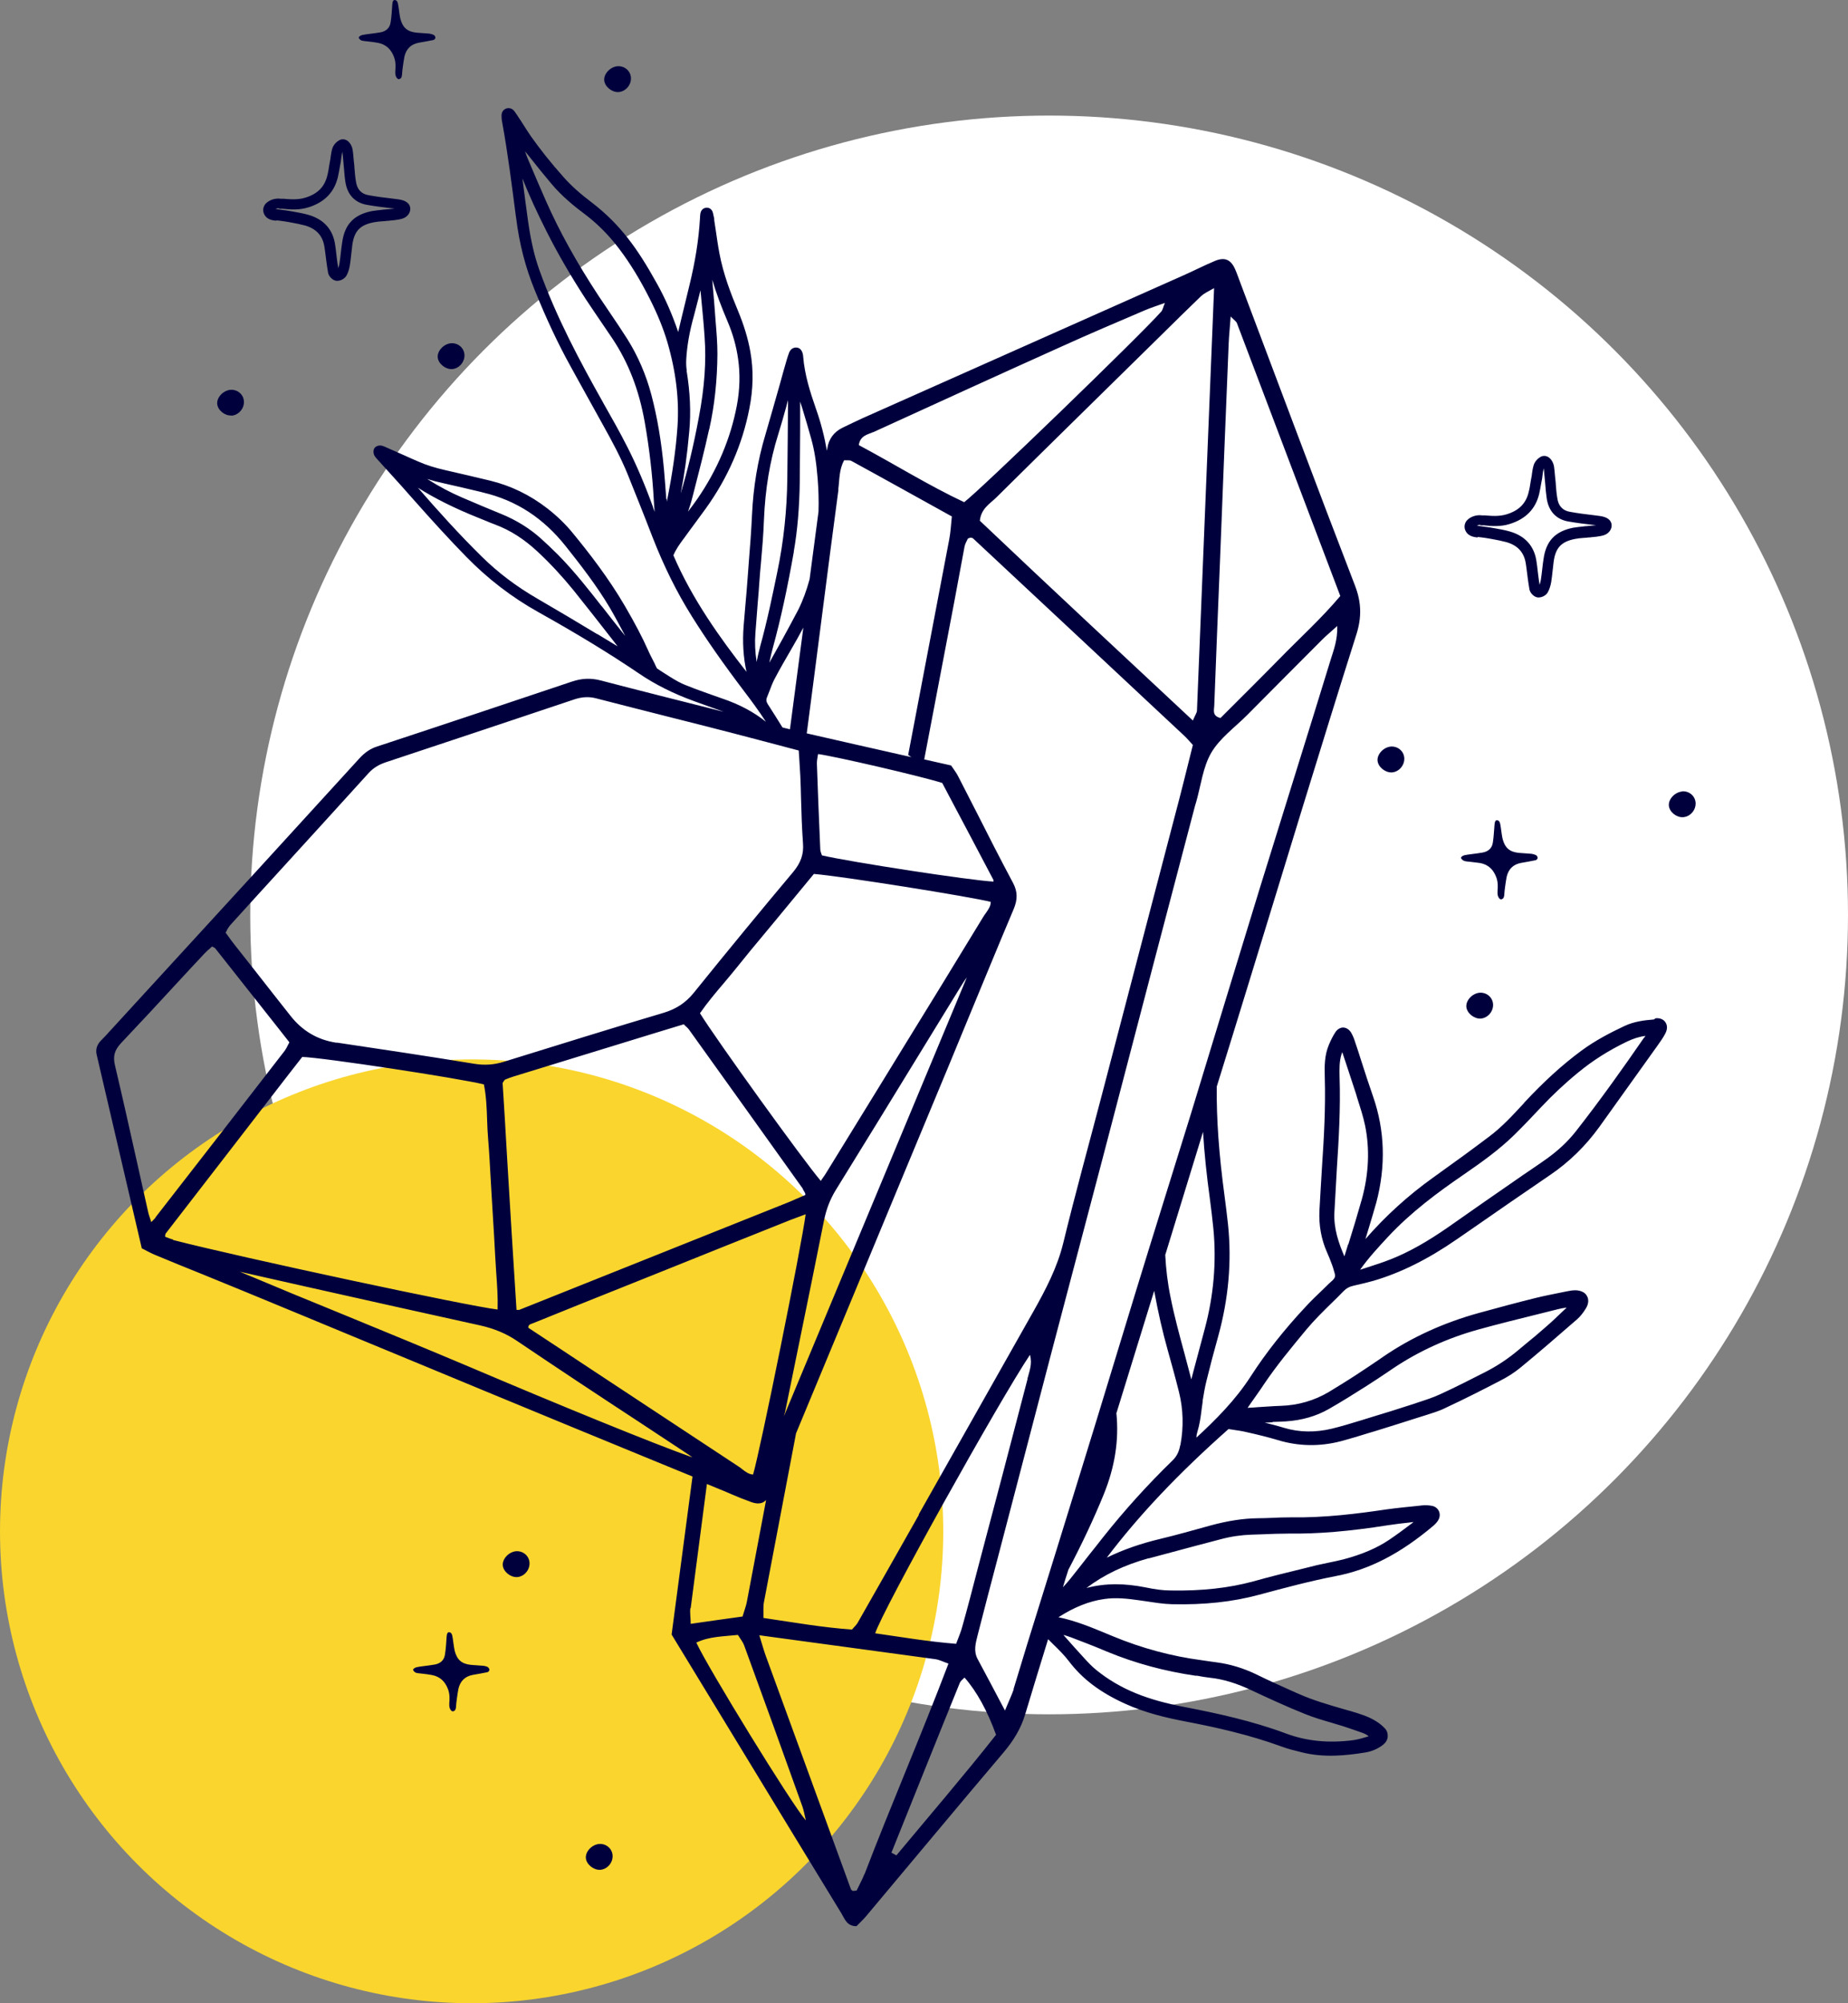 <svg width="120" height="130" viewBox="0 0 120 130" fill="none" xmlns="http://www.w3.org/2000/svg">
<rect x="0" y="0" width="120" height="130" fill="#808080" stroke="none"/>
<circle cx="68.125" cy="59.375" r="51.875" fill="white"/>
<ellipse cx="30.625" cy="99.375" rx="30.625" ry="30.625" fill="#F9D52E"/>
<path d="M107.394 66.159C106.792 66.206 106.098 66.287 105.473 66.588C104.616 66.993 103.609 67.502 102.671 68.197C101.433 69.111 100.229 70.211 98.99 71.542L98.956 71.589C98.249 72.353 97.52 73.151 96.675 73.776C95.633 74.564 94.522 75.374 93.063 76.416C91.443 77.573 89.961 78.916 88.665 80.409C88.722 80.201 88.792 80.004 88.85 79.796C89.023 79.217 89.209 78.627 89.371 78.036C89.996 75.675 89.926 73.36 89.162 71.16C88.896 70.396 88.641 69.621 88.398 68.857C88.259 68.417 88.121 67.989 87.97 67.549C87.924 67.398 87.843 67.201 87.738 67.016C87.611 66.808 87.426 66.692 87.229 66.68C87.032 66.68 86.859 66.785 86.731 66.958C86.569 67.201 86.43 67.468 86.291 67.803C86.002 68.486 86.002 69.192 86.025 69.922C86.083 71.901 85.967 73.892 85.852 75.594C85.782 76.601 85.736 77.643 85.678 78.557C85.632 79.507 85.794 80.421 86.164 81.254C86.28 81.509 86.384 81.775 86.5 82.088C86.546 82.215 86.592 82.354 86.627 82.493L86.674 82.655C86.72 82.806 86.685 82.921 86.569 83.049C86.523 83.095 86.477 83.141 86.43 83.176C86.384 83.222 86.338 83.257 86.291 83.303C86.141 83.454 85.979 83.604 85.828 83.755C85.481 84.091 85.111 84.438 84.775 84.808C83.409 86.267 82.205 87.783 81.221 89.311C80.214 90.874 78.929 92.147 77.691 93.293C77.691 93.155 77.714 93.039 77.748 92.935C77.899 92.448 77.968 91.951 78.026 91.465C78.049 91.291 78.073 91.117 78.096 90.955V90.886C78.165 90.469 78.235 90.041 78.339 89.624C78.57 88.675 78.825 87.714 79.091 86.765C79.774 84.311 79.994 81.856 79.74 79.449C79.67 78.835 79.601 78.233 79.519 77.631C79.149 74.888 78.987 72.607 79.01 70.512C79.682 68.336 80.365 66.159 81.024 63.995C82.217 60.14 83.386 56.274 84.578 52.407C85.736 48.657 86.893 44.895 88.086 41.144C88.421 40.067 88.41 39.106 87.993 38.018C85.47 31.489 83.027 24.926 80.55 18.374C80.434 18.073 80.33 17.761 80.203 17.471C79.925 16.846 79.531 16.672 78.906 16.927C78.211 17.216 77.54 17.564 76.857 17.865C69.923 20.955 62.977 24.035 56.044 27.125C55.604 27.322 55.164 27.542 54.724 27.75C54.145 28.028 53.809 28.491 53.717 29.116C53.717 29.163 53.705 29.198 53.694 29.244C53.532 28.318 53.3 27.415 52.987 26.535C52.617 25.47 52.247 24.336 52.154 23.132C52.154 23.051 52.131 22.981 52.119 22.923C52.027 22.622 51.841 22.553 51.691 22.553C51.483 22.553 51.321 22.68 51.239 22.889C51.182 23.039 51.135 23.19 51.089 23.34C50.938 23.861 50.788 24.382 50.649 24.903C50.337 25.991 50.024 27.114 49.7 28.213C49.202 29.869 48.913 31.617 48.832 33.411C48.785 34.441 48.704 35.483 48.623 36.49L48.554 37.416C48.508 38.076 48.45 38.736 48.392 39.384C48.357 39.801 48.322 40.206 48.288 40.623C48.207 41.642 48.264 42.649 48.473 43.598C46.76 41.41 44.942 38.875 43.727 36.039C43.889 35.645 44.12 35.333 44.363 34.997L44.41 34.939C44.641 34.615 44.873 34.303 45.104 33.99C45.347 33.654 45.59 33.33 45.834 32.994C47.257 31.015 48.207 28.839 48.658 26.523C48.913 25.25 48.936 24.012 48.727 22.842C48.577 21.986 48.311 21.106 47.917 20.157C47.466 19.08 46.968 17.795 46.713 16.429C46.621 15.943 46.551 15.445 46.482 14.971C46.447 14.739 46.412 14.508 46.378 14.288V14.195C46.343 14.068 46.331 13.94 46.297 13.825C46.25 13.605 46.088 13.477 45.891 13.477C45.66 13.489 45.509 13.639 45.475 13.883C45.463 13.987 45.452 14.079 45.452 14.184C45.37 15.584 45.139 16.997 44.769 18.513C44.583 19.277 44.398 20.041 44.213 20.805C44.155 21.048 44.097 21.291 44.039 21.546C43.646 20.388 43.194 19.358 42.662 18.409C42.002 17.216 41.411 16.279 40.786 15.48C40.103 14.6 39.316 13.825 38.471 13.176C37.672 12.574 37.094 12.053 36.619 11.521C35.739 10.537 35.068 9.68 34.477 8.847C34.316 8.615 34.165 8.372 34.014 8.141C33.933 8.014 33.852 7.875 33.76 7.747L33.737 7.713C33.633 7.55 33.517 7.377 33.401 7.215C33.262 7.03 33.042 6.972 32.845 7.053C32.66 7.134 32.556 7.307 32.568 7.539C32.568 7.713 32.591 7.875 32.625 8.025C32.984 10.005 33.239 12.042 33.494 14.01L33.517 14.16C33.725 15.827 34.119 17.355 34.721 18.825C35.485 20.712 36.249 22.333 37.059 23.791L37.557 24.695C38.089 25.655 38.622 26.616 39.154 27.577C39.768 28.677 40.3 29.672 40.74 30.737C41.249 32.011 41.794 33.353 42.372 34.858C43.113 36.757 43.947 38.435 44.919 39.986C45.845 41.468 46.933 43.031 48.357 44.906C48.762 45.438 49.26 46.11 49.735 46.839C48.959 46.214 48.01 45.705 46.875 45.323C46.285 45.114 45.683 44.906 45.093 44.686L45.012 44.651C44.676 44.524 44.329 44.397 44.016 44.223C43.68 44.038 43.356 43.83 43.032 43.621C42.905 43.54 42.778 43.459 42.662 43.378C42.604 43.262 42.546 43.158 42.5 43.042C42.361 42.764 42.21 42.487 42.083 42.197C41.701 41.341 41.238 40.461 40.578 39.327C39.513 37.498 38.228 35.854 37.221 34.627C36.735 34.025 36.168 33.481 35.542 32.994C34.408 32.115 33.158 31.513 31.815 31.189C30.843 30.957 29.87 30.726 28.898 30.506C28.238 30.355 27.682 30.181 27.185 29.962C26.779 29.788 26.386 29.614 25.981 29.429L25.194 29.082C25.066 29.024 24.927 28.954 24.777 28.92C24.626 28.885 24.406 28.943 24.314 29.082C24.221 29.221 24.244 29.441 24.314 29.568C24.383 29.684 24.476 29.776 24.557 29.869L25.356 30.749C25.853 31.293 26.34 31.837 26.826 32.392C28.111 33.84 29.199 35.032 30.264 36.12C31.653 37.544 33.227 38.759 34.952 39.72C37.499 41.144 39.571 42.406 41.469 43.691C42.534 44.42 43.75 45.022 45.058 45.496C45.44 45.635 45.834 45.774 46.215 45.913L46.898 46.156C46.898 46.156 46.956 46.179 46.991 46.191C44.016 45.439 41.516 44.813 38.992 44.154C38.367 43.992 37.777 44.015 37.128 44.235C33.436 45.473 29.535 46.781 24.476 48.448C24.048 48.587 23.689 48.83 23.33 49.224C18.792 54.202 14.243 59.168 9.693 64.122L7.124 66.924C6.938 67.132 6.742 67.34 6.545 67.537C6.29 67.803 6.197 68.116 6.279 68.451L9.207 81.011L9.277 81.046C9.358 81.081 9.439 81.127 9.52 81.174C9.728 81.278 9.948 81.393 10.191 81.486C11.129 81.88 12.078 82.262 13.027 82.644C14.023 83.049 15.03 83.466 16.026 83.871C18.445 84.866 20.864 85.873 23.272 86.869C25.969 87.98 28.666 89.103 31.352 90.214C35.242 91.823 39.143 93.432 43.044 95.03L44.965 95.817C44.965 95.886 44.954 95.944 44.942 96.014C44.502 99.371 44.051 102.739 43.611 106.073C45.336 108.909 46.968 111.584 48.589 114.246C50.603 117.557 52.617 120.867 54.643 124.178C54.851 124.525 54.99 125 55.615 125C55.8 124.815 56.032 124.595 56.24 124.352C59.215 120.81 62.179 117.244 65.165 113.725C65.802 112.973 66.3 112.174 66.578 111.225C67.064 109.604 67.562 107.983 68.059 106.374C68.082 106.397 68.117 106.432 68.14 106.455L68.395 106.71C68.754 107.057 69.113 107.416 69.414 107.81C70.282 108.956 71.439 109.824 73.037 110.553C74.38 111.167 75.804 111.491 77.019 111.722C78.883 112.081 81.071 112.556 83.224 113.343C83.652 113.505 84.104 113.609 84.567 113.725C85.979 114.072 87.368 113.933 88.665 113.725C89.081 113.656 89.463 113.494 89.811 113.227C89.984 113.088 90.1 112.903 90.112 112.695C90.123 112.498 90.065 112.301 89.915 112.151C89.764 111.989 89.567 111.827 89.336 111.688C88.838 111.375 88.271 111.213 87.738 111.051L87.206 110.901C86.257 110.623 85.284 110.345 84.37 109.94L84.127 109.836C83.27 109.454 82.39 109.06 81.545 108.643C80.747 108.261 79.89 107.995 79.01 107.879L78.674 107.833C78.466 107.798 78.246 107.775 78.038 107.74C76.093 107.486 74.148 106.965 72.25 106.178L71.914 106.039C70.907 105.622 69.865 105.182 68.731 104.951C69.738 104.302 70.71 103.909 71.694 103.77C72.47 103.654 73.245 103.747 73.975 103.851C74.137 103.874 74.299 103.897 74.461 103.92C75.005 104.001 75.561 104.094 76.116 104.105C78.188 104.152 80.04 103.955 81.754 103.492C83.432 103.04 85.076 102.601 86.754 102.276C88.931 101.86 90.933 100.818 93.063 99.024C93.202 98.908 93.33 98.769 93.411 98.618C93.503 98.445 93.515 98.236 93.434 98.063C93.353 97.889 93.202 97.773 93.017 97.727C92.786 97.681 92.554 97.669 92.346 97.692L92.137 97.716C91.454 97.785 90.748 97.854 90.065 97.947C88.201 98.225 86.014 98.503 83.826 98.468C83.397 98.468 82.969 98.48 82.552 98.503C82.263 98.514 81.974 98.526 81.684 98.526C80.7 98.537 79.705 98.7 78.628 98.989C77.459 99.313 76.394 99.614 75.329 99.869C74.067 100.17 72.933 100.563 71.868 101.084C73.986 98.294 76.51 95.632 79.774 92.738C79.878 92.749 79.971 92.773 80.075 92.784C80.376 92.831 80.654 92.865 80.932 92.935C81.661 93.097 82.321 93.259 82.981 93.456C84.323 93.861 85.701 93.884 87.079 93.525C87.681 93.363 88.294 93.178 88.885 92.993L89.278 92.877C90.25 92.576 91.211 92.275 92.184 91.962C92.311 91.928 92.427 91.881 92.554 91.847C92.982 91.708 93.434 91.58 93.85 91.372C95.17 90.758 96.432 90.11 97.393 89.612C97.937 89.335 98.354 89.057 98.712 88.767C99.893 87.795 101.051 86.799 102.417 85.607C102.614 85.433 102.81 85.19 102.984 84.901C103.158 84.612 103.181 84.322 103.042 84.091C102.915 83.859 102.637 83.743 102.313 83.732C102.139 83.732 101.954 83.755 101.745 83.801L101.282 83.894C100.773 83.998 100.24 84.102 99.72 84.23C98.55 84.519 97.347 84.843 96.038 85.202C93.769 85.827 91.674 86.776 89.845 88.026L89.51 88.258C89.035 88.582 88.56 88.895 88.086 89.207C87.449 89.624 86.859 89.983 86.291 90.33C85.354 90.886 84.3 91.198 83.154 91.233C82.68 91.245 82.194 91.291 81.731 91.314C81.487 91.337 81.244 91.349 81.013 91.36C81.071 91.268 81.14 91.187 81.198 91.094C81.487 90.677 81.777 90.284 82.043 89.879C82.888 88.617 83.872 87.436 84.821 86.29C85.331 85.677 85.921 85.098 86.488 84.542C86.743 84.299 86.998 84.044 87.241 83.79C87.426 83.604 87.634 83.489 87.912 83.431C88.421 83.315 88.815 83.222 89.185 83.118C90.957 82.597 92.728 81.718 94.603 80.421L95.425 79.854C97.138 78.662 98.921 77.434 100.669 76.242C101.896 75.409 102.972 74.355 103.864 73.117C105.114 71.369 106.376 69.609 107.626 67.861C107.788 67.63 107.985 67.363 108.135 67.074C108.274 66.808 108.286 66.553 108.147 66.345C108.02 66.148 107.788 66.055 107.51 66.079L107.394 66.159ZM46.053 27.866C46.401 26.315 46.574 24.671 46.586 22.97C46.586 22.264 46.528 21.557 46.47 20.874C46.459 20.666 46.435 20.458 46.424 20.261C46.389 19.74 46.343 19.219 46.297 18.71C46.285 18.524 46.262 18.339 46.25 18.154C46.505 19.022 46.841 19.914 47.246 20.863C47.581 21.65 47.813 22.46 47.929 23.294C48.068 24.255 48.044 25.273 47.848 26.315C47.443 28.457 46.574 30.506 45.278 32.381C45.081 32.659 44.884 32.937 44.676 33.203C44.769 32.925 44.873 32.636 44.942 32.346L45.035 31.987C45.382 30.645 45.741 29.255 46.042 27.878L46.053 27.866ZM44.595 24.046C44.56 23.838 44.549 23.595 44.56 23.352C44.606 22.472 44.769 21.523 45.069 20.458C45.185 20.029 45.289 19.601 45.405 19.161C45.428 19.057 45.463 18.941 45.486 18.837C45.498 18.964 45.509 19.092 45.521 19.219C45.602 20.087 45.695 20.979 45.752 21.858C45.868 23.421 45.752 25.123 45.382 27.067C45.046 28.885 44.653 30.517 44.201 32.022C44.433 30.853 44.618 29.568 44.757 27.994C44.873 26.755 44.815 25.47 44.583 24.046H44.595ZM42.419 32.948C41.874 31.443 41.319 30.147 40.74 29.012C40.254 28.052 39.71 27.091 39.189 26.176L39.166 26.13C37.672 23.479 36.133 20.608 35.022 17.517C34.709 16.638 34.477 15.665 34.292 14.369C34.165 13.443 34.038 12.493 33.922 11.579C34.373 12.713 34.906 13.859 35.485 15.005C36.237 16.499 37.105 17.98 38.031 19.404C38.379 19.925 38.726 20.446 39.085 20.967C39.316 21.303 39.536 21.638 39.768 21.974C40.81 23.537 41.492 25.296 41.863 27.38C42.164 29.082 42.361 30.783 42.453 32.427C42.465 32.693 42.488 32.96 42.511 33.214C42.477 33.122 42.442 33.029 42.407 32.937L42.419 32.948ZM43.264 32.369C43.217 31.733 43.171 31.084 43.113 30.436C42.94 28.584 42.673 27.056 42.303 25.644C41.956 24.324 41.423 23.097 40.74 22.009C40.381 21.442 39.999 20.874 39.629 20.33C39.386 19.96 39.131 19.601 38.888 19.231C37.441 17.031 36.318 15.005 35.45 13.037C35.08 12.192 34.686 11.29 34.269 10.294C34.2 10.132 34.142 9.97 34.096 9.819L34.339 10.12C34.802 10.711 35.288 11.313 35.786 11.903C36.48 12.736 37.325 13.419 37.985 13.906C38.807 14.531 39.536 15.26 40.208 16.151C40.914 17.078 41.562 18.142 42.199 19.404C42.696 20.388 43.067 21.303 43.333 22.194C43.9 24.139 44.109 25.933 43.993 27.681C43.889 29.163 43.669 30.726 43.298 32.566C43.298 32.508 43.298 32.45 43.287 32.392L43.264 32.369ZM38.784 41.155C37.522 40.391 36.214 39.616 34.917 38.863C33.517 38.053 32.324 37.15 31.259 36.097C29.801 34.661 28.423 33.133 27.138 31.652C28.238 32.346 29.511 32.983 31.074 33.608C31.213 33.666 31.364 33.724 31.503 33.782C31.734 33.874 31.965 33.978 32.197 34.059C33.169 34.43 34.049 34.997 34.917 35.807C35.762 36.594 36.538 37.44 37.244 38.308C38.089 39.361 38.934 40.438 39.745 41.48L40.103 41.943C39.663 41.676 39.224 41.41 38.784 41.144V41.155ZM39.085 39.361C38.251 38.296 37.302 37.081 36.237 36.004C35.82 35.587 35.45 35.24 35.103 34.928C34.373 34.279 33.528 33.758 32.602 33.376C31.746 33.029 30.877 32.659 30.009 32.288C29.28 31.976 28.527 31.582 27.74 31.084C28.076 31.189 28.423 31.281 28.805 31.362C29.604 31.536 30.403 31.733 31.201 31.918L31.375 31.964C33.528 32.474 35.288 33.62 36.746 35.46C37.638 36.583 38.737 37.984 39.606 39.454C39.953 40.044 40.277 40.669 40.601 41.271C40.092 40.635 39.583 39.998 39.085 39.35V39.361ZM69.495 106.235C70.155 106.49 71.023 106.814 71.891 107.185C73.708 107.937 75.642 108.458 77.644 108.747H77.748C78.015 108.805 78.281 108.84 78.559 108.875C79.427 108.967 80.307 109.234 81.302 109.708C82.321 110.183 83.536 110.75 84.787 111.248C85.308 111.456 85.852 111.618 86.373 111.769C86.639 111.85 86.917 111.931 87.183 112.012C87.611 112.151 88.039 112.301 88.468 112.452C88.63 112.51 88.757 112.579 88.873 112.672L88.815 112.695C88.514 112.787 88.201 112.88 87.889 112.926C86.291 113.135 84.856 112.996 83.513 112.498C81.314 111.676 78.999 111.178 77.019 110.796C75.688 110.542 74.692 110.264 73.778 109.893C72.805 109.5 71.926 108.979 71.162 108.354C70.895 108.134 70.664 107.891 70.432 107.636C69.981 107.15 69.541 106.652 69.101 106.154L69.055 106.097C69.217 106.143 69.367 106.189 69.518 106.247L69.495 106.235ZM79.219 36.444C79.404 31.709 79.589 26.986 79.786 22.252C79.809 21.731 79.867 21.21 79.913 20.539C80.133 20.77 80.272 20.851 80.318 20.967C82.552 26.848 84.775 32.74 87.032 38.678C85.782 40.16 84.393 41.41 83.085 42.753C81.812 44.049 80.515 45.334 79.253 46.596C78.698 46.457 78.837 46.087 78.848 45.797C78.964 42.684 79.091 39.558 79.219 36.444ZM78.038 19.184C78.211 19.022 78.454 18.918 78.837 18.698C78.466 27.959 78.096 37.034 77.725 46.11C77.725 46.249 77.609 46.399 77.459 46.758C72.748 42.359 68.152 38.088 63.626 33.793C63.707 33.006 64.274 32.693 64.679 32.3C68.233 28.781 71.81 25.285 75.375 21.777C76.255 20.909 77.135 20.041 78.026 19.184H78.038ZM59.667 98.306C58.347 100.644 57.016 102.983 55.685 105.321C55.604 105.46 55.476 105.564 55.326 105.749C53.439 105.622 51.552 105.286 49.573 104.997C49.584 104.58 49.549 104.268 49.607 103.967C50.302 100.32 50.996 96.662 51.691 93.016C53.265 89.219 54.851 85.422 56.425 81.625L58.266 77.191C59.377 74.529 60.477 71.866 61.588 69.204C62.017 68.162 62.445 67.132 62.873 66.09C63.834 63.775 64.818 61.367 65.814 59.017C66.091 58.369 66.08 57.859 65.779 57.292C64.969 55.776 64.17 54.213 63.406 52.697C63.012 51.933 62.619 51.157 62.225 50.393C62.133 50.208 62.017 50.046 61.913 49.895C61.878 49.837 61.831 49.779 61.797 49.733L61.762 49.675L60.014 49.282C60.674 45.844 61.322 42.406 61.982 38.968C62.202 37.81 62.41 36.641 62.63 35.483C62.665 35.286 62.781 35.101 62.85 34.951C62.954 34.916 63.001 34.881 63.047 34.893C63.093 34.893 63.163 34.916 63.197 34.951C67.758 39.199 72.308 43.459 76.869 47.719C77.065 47.893 77.228 48.101 77.459 48.344C77.065 49.918 76.683 51.481 76.267 53.032C74.704 59.017 73.13 65.002 71.567 70.987C70.722 74.216 69.831 77.423 69.043 80.664C68.65 82.262 67.909 83.674 67.122 85.075C64.633 89.473 62.144 93.884 59.655 98.283L59.667 98.306ZM66.728 89.474C65.663 93.583 64.575 97.692 63.487 101.802C63.163 103.052 62.839 104.302 62.491 105.541C62.399 105.9 62.248 106.235 62.086 106.675C60.211 106.525 58.532 106.235 56.831 105.992C57.294 104.511 64.899 90.874 66.879 87.922C67.052 88.513 66.832 89.01 66.716 89.474H66.728ZM64.332 58.542C64.332 58.809 64.181 59.017 64.019 59.249C63.962 59.33 63.892 59.422 63.846 59.503C62.04 62.467 60.234 65.419 58.417 68.359L57.074 70.547C55.951 72.376 54.828 74.193 53.705 76.022C53.613 76.184 53.508 76.335 53.381 76.508L53.3 76.636C52.177 75.328 46.505 67.456 45.452 65.754C45.926 65.071 46.47 64.423 47.014 63.786C47.292 63.451 47.581 63.115 47.848 62.779C48.438 62.038 49.052 61.298 49.654 60.58C49.897 60.279 50.151 59.989 50.394 59.688L52.849 56.714C54.608 56.852 63.047 58.195 64.344 58.531L64.332 58.542ZM53.045 49.548C53.045 49.386 53.069 49.212 53.103 49.039C53.103 49.004 53.115 48.969 53.126 48.934C54.284 49.096 59.748 50.358 61.183 50.81L61.635 51.666C62.572 53.438 63.545 55.267 64.505 57.096C64.505 57.119 64.517 57.165 64.517 57.211C63.059 57.142 55.279 55.95 53.37 55.51C53.37 55.486 53.358 55.463 53.346 55.44C53.312 55.336 53.265 55.22 53.265 55.116C53.173 53.056 53.103 51.238 53.045 49.56V49.548ZM52.131 77.168C52.189 77.249 52.223 77.342 52.27 77.411C52.27 77.423 52.281 77.446 52.293 77.458C52.293 77.469 52.293 77.481 52.293 77.492C52.293 77.516 52.293 77.527 52.293 77.539C52.293 77.55 52.27 77.562 52.27 77.562L52.073 77.643C51.807 77.759 51.541 77.874 51.274 77.99C45.428 80.329 39.571 82.667 33.714 85.005C33.702 85.005 33.644 85.005 33.609 85.005C33.586 85.005 33.563 85.005 33.54 85.005C33.32 81.671 33.123 78.326 32.926 75.085C32.834 73.475 32.741 71.878 32.637 70.281L32.695 70.188C32.695 70.188 32.73 70.13 32.753 70.107L32.776 70.072L32.857 70.037C33.007 69.98 33.169 69.91 33.331 69.864C36.399 68.926 39.455 67.989 42.534 67.039L44.398 66.472C44.398 66.472 44.456 66.518 44.479 66.553C44.572 66.634 44.664 66.715 44.734 66.808C47.211 70.257 49.677 73.707 52.142 77.157L52.131 77.168ZM34.57 85.885C34.57 85.885 34.64 85.862 34.663 85.85C35.739 85.41 36.827 84.982 37.904 84.542L42.419 82.736C45.382 81.544 48.357 80.352 51.321 79.171C51.564 79.078 51.818 78.986 52.096 78.882C52.166 78.858 52.235 78.835 52.316 78.8C52.038 80.907 49.376 94.081 48.901 95.69C48.635 95.678 48.415 95.516 48.195 95.343C48.114 95.273 48.033 95.215 47.94 95.157C44.815 93.097 41.689 91.036 38.564 88.976L36.411 87.552C35.878 87.205 35.357 86.857 34.848 86.522L34.304 86.163C34.304 85.978 34.408 85.943 34.57 85.885ZM50.927 91.8C50.927 91.8 50.962 91.708 50.973 91.661C51.309 90.017 51.645 88.374 51.98 86.73C52.49 84.218 53.011 81.706 53.508 79.194C53.659 78.465 53.902 77.828 54.272 77.226C56.124 74.228 57.977 71.218 59.817 68.208L62.26 64.226C62.422 63.972 62.596 63.671 62.781 63.428C58.822 72.931 54.863 82.424 50.904 91.904C50.904 91.881 50.915 91.847 50.938 91.8H50.927ZM56.692 28.052C60.801 26.176 64.899 24.301 69.02 22.449C70.78 21.65 72.562 20.898 74.345 20.134C74.727 19.971 75.132 19.844 75.642 19.659C75.526 19.937 75.503 20.11 75.41 20.215C74.079 21.731 63.522 31.929 62.607 32.589C60.292 31.501 58.069 30.112 55.766 28.885C55.858 28.26 56.344 28.202 56.703 28.04L56.692 28.052ZM54.434 31.756C54.516 31.131 54.481 30.471 54.816 29.869C54.99 29.881 55.175 29.846 55.291 29.915C57.456 31.096 59.609 32.3 61.808 33.515C61.75 34.083 61.727 34.557 61.635 35.02C60.743 39.674 59.864 44.339 58.972 48.992C59.042 49.039 59.111 49.085 59.181 49.131L58.81 49.05C56.645 48.564 54.516 48.078 52.386 47.592C53.069 42.417 53.752 36.942 54.446 31.767L54.434 31.756ZM51.286 47.325C51.124 47.291 50.973 47.244 50.811 47.21C50.522 46.735 50.209 46.249 49.862 45.705C49.758 45.543 49.735 45.415 49.804 45.253C49.862 45.114 49.92 44.964 49.978 44.813C50.07 44.559 50.163 44.327 50.279 44.096C50.614 43.459 50.985 42.811 51.344 42.197C51.645 41.688 51.911 41.202 52.166 40.727C51.876 42.927 51.587 45.114 51.297 47.314L51.286 47.325ZM51.541 35.807C51.784 34.43 51.911 32.925 51.934 31.189C51.946 30.124 51.946 29.07 51.957 28.005C51.957 27.357 51.957 26.709 51.957 26.06C52.004 26.199 52.05 26.35 52.096 26.489C52.316 27.218 52.501 27.831 52.675 28.468C52.883 29.209 53.011 30.019 53.092 31.038C53.15 31.767 53.173 32.485 53.15 33.203C52.953 34.661 52.767 36.132 52.571 37.59C52.374 38.319 52.131 38.979 51.83 39.581C51.506 40.206 51.158 40.831 50.834 41.433L50.545 41.954C50.348 42.313 50.151 42.66 49.955 43.008C50.024 42.672 50.105 42.325 50.198 41.989C50.695 40.183 51.124 38.204 51.552 35.784L51.541 35.807ZM49.353 41.989C49.272 42.29 49.202 42.591 49.144 42.892C49.144 42.915 49.144 42.938 49.133 42.961C49.029 42.29 49.005 41.676 49.052 41.086C49.098 40.438 49.156 39.789 49.202 39.141C49.248 38.644 49.283 38.146 49.318 37.648C49.341 37.289 49.376 36.919 49.41 36.56C49.492 35.634 49.573 34.684 49.607 33.735C49.688 31.744 49.989 29.927 50.533 28.19C50.719 27.6 50.892 26.986 51.054 26.396C51.089 26.246 51.135 26.107 51.17 25.956C51.158 27.658 51.147 29.348 51.124 31.05C51.101 33.075 50.892 35.124 50.475 37.115C50.163 38.62 49.816 40.322 49.353 41.977V41.989ZM14.717 60.383C14.798 60.244 14.879 60.117 14.972 60.013C16.153 58.705 17.345 57.408 18.526 56.112C20.332 54.132 22.138 52.153 23.943 50.161C24.244 49.837 24.592 49.617 25.089 49.455C29.523 47.985 33.517 46.654 37.279 45.392C37.788 45.219 38.251 45.196 38.726 45.323C40.381 45.751 42.037 46.168 43.68 46.585C45.046 46.932 46.401 47.267 47.767 47.626C48.693 47.87 49.63 48.113 50.591 48.367C51.008 48.483 51.425 48.587 51.865 48.703L51.899 49.201C51.922 49.606 51.946 49.988 51.969 50.37C51.992 50.844 52.004 51.331 52.015 51.805C52.038 52.766 52.073 53.75 52.142 54.722C52.2 55.429 52.004 55.984 51.506 56.586C49.492 58.982 47.373 61.552 45.035 64.446C44.525 65.071 43.923 65.465 43.148 65.708C39.756 66.715 36.422 67.757 32.718 68.903C32.081 69.1 31.456 69.146 30.773 69.03C27.671 68.521 24.545 68.058 21.906 67.664H21.825C20.613 67.479 19.622 66.893 18.85 65.905L17.727 64.481C16.905 63.428 16.083 62.386 15.25 61.332C15.099 61.147 14.96 60.95 14.81 60.742L14.648 60.522C14.648 60.522 14.706 60.441 14.729 60.395L14.717 60.383ZM10.099 79.02C10.041 79.09 9.971 79.159 9.867 79.263C9.855 79.275 9.832 79.298 9.821 79.31C9.798 79.252 9.786 79.206 9.774 79.159C9.705 78.951 9.647 78.789 9.612 78.615C9.392 77.62 9.161 76.624 8.941 75.617C8.466 73.499 7.98 71.311 7.471 69.158C7.32 68.544 7.436 68.139 7.876 67.676C9.103 66.379 10.342 65.048 11.534 63.752C12.101 63.138 12.668 62.525 13.247 61.911C13.375 61.772 13.502 61.657 13.652 61.529C13.687 61.494 13.733 61.46 13.768 61.425C13.78 61.425 13.803 61.437 13.815 61.448C13.884 61.483 13.942 61.506 13.965 61.529C15.331 63.254 16.697 64.99 18.074 66.727L18.792 67.641C18.792 67.641 18.734 67.745 18.711 67.792C18.642 67.942 18.572 68.07 18.491 68.185C15.701 71.797 12.9 75.397 10.099 78.997V79.02ZM11.245 80.444C11.106 80.409 10.967 80.352 10.816 80.294C10.782 80.282 10.758 80.271 10.724 80.259C10.724 80.236 10.724 80.224 10.724 80.201C10.724 80.132 10.747 80.062 10.758 80.051C13.432 76.589 16.118 73.128 18.757 69.702L19.626 68.59C20.957 68.625 29.859 69.98 31.422 70.373C31.572 71.114 31.607 71.901 31.63 72.654C31.641 73.07 31.665 73.51 31.699 73.939C31.769 74.784 31.815 75.652 31.861 76.485C31.884 76.89 31.908 77.284 31.931 77.689C31.954 78.129 31.989 78.581 32.012 79.02C32.058 79.831 32.116 80.629 32.151 81.44C32.174 81.81 32.197 82.192 32.22 82.563C32.278 83.361 32.336 84.172 32.313 84.982C30.357 84.751 15.725 81.625 11.233 80.467L11.245 80.444ZM30.472 88.698C27.787 87.563 25.055 86.441 22.404 85.352C20.158 84.438 17.855 83.489 15.574 82.528L20.146 83.558C23.758 84.368 27.497 85.202 31.178 86.012C32.104 86.221 32.892 86.545 33.644 87.066C36.214 88.802 38.842 90.538 41.388 92.205C42.442 92.9 43.495 93.594 44.549 94.289C44.688 94.382 44.826 94.474 44.965 94.578C42.546 93.733 36.156 91.117 30.472 88.698ZM44.85 104.36C45.197 101.675 45.556 98.989 45.903 96.303L47.165 96.824L47.57 96.998C47.952 97.16 48.346 97.322 48.739 97.461C48.924 97.53 49.086 97.565 49.225 97.565C49.434 97.565 49.596 97.496 49.746 97.345C49.33 99.544 48.913 101.744 48.496 103.955C48.45 104.21 48.346 104.464 48.218 104.904C47.072 105.066 46.019 105.205 44.85 105.379C44.85 104.974 44.792 104.673 44.826 104.372L44.85 104.36ZM45.22 106.594C46.065 106.189 46.968 106.201 47.917 106.097C48.056 106.328 48.23 106.536 48.322 106.779C49.596 110.264 50.858 113.748 52.108 117.244C52.189 117.476 52.235 117.719 52.328 118.136C51.378 117.047 45.972 108.238 45.22 106.606V106.594ZM56.136 121.608C55.986 121.99 55.777 122.361 55.627 122.685C55.476 122.696 55.418 122.72 55.372 122.708C55.326 122.685 55.279 122.639 55.256 122.604C53.416 117.557 51.564 112.498 49.723 107.451C49.596 107.104 49.503 106.745 49.306 106.12C53.288 106.664 57.016 107.162 60.732 107.671C60.986 107.706 61.23 107.833 61.588 107.96C59.829 112.591 57.884 117.071 56.136 121.631V121.608ZM58.208 120.404C58.104 120.347 58 120.289 57.884 120.231C59.366 116.55 60.836 112.868 62.329 109.199C62.387 109.072 62.526 108.979 62.63 108.863C63.417 109.755 64.112 111.016 64.679 112.579C62.607 115.207 60.385 117.788 58.197 120.416L58.208 120.404ZM65.825 109.627C65.709 109.974 65.547 110.299 65.258 111.005C64.54 109.65 64.019 108.655 63.487 107.671C63.197 107.138 63.359 106.617 63.487 106.097C63.927 104.372 64.378 102.658 64.83 100.945C65.964 96.627 67.087 92.298 68.221 87.98C69.333 83.766 70.444 79.553 71.555 75.339C72.667 71.126 73.755 66.9 74.866 62.687C75.769 59.249 76.672 55.822 77.575 52.384C77.598 52.28 77.633 52.176 77.667 52.072C77.98 50.983 78.107 49.791 78.651 48.853C79.207 47.904 80.179 47.21 80.978 46.411C82.61 44.767 84.243 43.123 85.875 41.491C86.129 41.236 86.419 41.005 86.835 40.623C86.859 41.538 86.604 42.174 86.407 42.811C84.891 47.754 83.34 52.673 81.812 57.616C80.307 62.502 78.825 67.398 77.332 72.283C76.139 76.138 74.924 79.993 73.743 83.847C72.574 87.656 71.428 91.465 70.247 95.273C69.078 99.082 67.886 102.878 66.705 106.687C66.404 107.659 66.115 108.643 65.814 109.616L65.825 109.627ZM74.6 101.13C75.618 100.853 76.66 100.575 77.667 100.309C78.211 100.17 78.755 100.019 79.3 99.88C79.948 99.707 80.608 99.614 81.267 99.591C81.499 99.591 81.742 99.568 81.974 99.568C82.541 99.544 83.12 99.521 83.687 99.521C85.585 99.544 87.576 99.382 90.146 98.977C90.598 98.908 91.072 98.85 91.524 98.804L91.79 98.769L91.674 98.862C91.2 99.22 90.702 99.591 90.204 99.927C89.394 100.471 88.41 100.887 87.218 101.2C86.928 101.269 86.627 101.339 86.326 101.397C86.048 101.455 85.782 101.512 85.516 101.57L84.729 101.767C83.629 102.033 82.495 102.311 81.383 102.624C79.809 103.052 78.061 103.249 76.035 103.214C75.537 103.214 75.005 103.145 74.345 103.006C73.685 102.878 73.06 102.809 72.47 102.809C71.798 102.809 71.162 102.89 70.548 103.052C71.683 102.195 73.002 101.559 74.6 101.119V101.13ZM76.637 93.791C76.556 94.22 76.406 94.521 76.128 94.787C74.565 96.303 73.049 97.97 71.625 99.764C71.312 100.158 71.011 100.552 70.699 100.934C70.305 101.443 69.912 101.941 69.506 102.45C69.356 102.635 69.194 102.821 69.02 103.006C69.124 102.647 69.24 102.288 69.356 101.929C69.356 101.929 69.356 101.918 69.356 101.906C70.282 100.146 71.034 98.537 71.659 97.009C72.4 95.192 72.667 93.456 72.493 91.708C72.493 91.684 72.504 91.661 72.516 91.638C73.326 89.01 74.137 86.394 74.947 83.766C75.202 85.167 75.491 86.429 75.827 87.621C76.07 88.49 76.325 89.404 76.556 90.33C76.834 91.441 76.869 92.599 76.649 93.78L76.637 93.791ZM77.355 89.508C77.216 88.953 77.054 88.385 76.915 87.841C76.591 86.649 76.255 85.422 76.012 84.195C75.815 83.246 75.711 82.331 75.665 81.44C76.487 78.777 77.297 76.115 78.119 73.452C78.2 74.807 78.35 76.254 78.57 77.851C78.651 78.453 78.721 79.067 78.79 79.727C78.999 81.88 78.813 84.079 78.223 86.267C77.98 87.158 77.748 88.05 77.505 88.953L77.366 89.485L77.355 89.508ZM82.633 92.275C82.923 92.275 83.212 92.252 83.502 92.24C84.532 92.171 85.47 91.904 86.28 91.441C87.113 90.967 87.924 90.457 88.746 89.936C89.185 89.659 89.614 89.369 90.031 89.091L90.459 88.802C92.114 87.691 93.966 86.846 95.957 86.29C97.289 85.92 98.655 85.584 99.963 85.26L101.167 84.959C101.352 84.912 101.549 84.878 101.734 84.855L101.56 85.017C101.167 85.399 100.75 85.792 100.333 86.151C99.928 86.51 99.5 86.869 99.083 87.205L98.597 87.61C97.925 88.177 97.219 88.64 96.501 89.01C95.564 89.485 94.557 90.006 93.515 90.481C93.04 90.701 92.531 90.863 92.033 91.025L91.906 91.071C90.957 91.383 89.915 91.708 88.722 92.067L88.468 92.147C87.82 92.344 87.148 92.553 86.477 92.715C85.412 92.969 84.37 92.958 83.374 92.657C82.958 92.529 82.541 92.425 82.124 92.321H82.101C82.275 92.321 82.448 92.31 82.633 92.298V92.275ZM87.542 80.745C87.461 81.011 87.38 81.266 87.299 81.532C86.928 80.676 86.592 79.715 86.65 78.662C86.674 78.314 86.685 77.978 86.708 77.631C86.743 77.018 86.778 76.393 86.812 75.779C86.928 74.008 87.055 71.948 86.986 69.91C86.974 69.389 86.963 68.88 87.113 68.405L87.136 68.347C87.136 68.347 87.148 68.301 87.16 68.278L87.183 68.347L87.414 69.042C87.6 69.597 87.785 70.165 87.97 70.732C88.028 70.906 88.086 71.079 88.132 71.253C88.317 71.832 88.514 72.434 88.641 73.036C88.954 74.564 88.885 76.173 88.433 77.817C88.155 78.8 87.854 79.796 87.553 80.757L87.542 80.745ZM106.792 67.305C106.792 67.305 106.746 67.363 106.723 67.386C105.461 69.216 103.945 71.357 102.301 73.452C101.792 74.089 101.178 74.668 100.414 75.212C100.044 75.478 99.662 75.733 99.291 75.987C99.025 76.173 98.747 76.346 98.481 76.543C96.999 77.562 95.529 78.592 94.059 79.622C92.693 80.572 91.512 81.243 90.343 81.706C89.857 81.903 89.347 82.065 88.85 82.227C88.688 82.285 88.514 82.331 88.352 82.389H88.317V82.401C88.873 81.613 89.556 80.884 90.146 80.247C91.639 78.65 93.364 77.377 95.02 76.242C96.247 75.397 97.335 74.621 98.33 73.649C98.932 73.059 99.5 72.457 100.078 71.843C100.819 71.056 101.63 70.292 102.498 69.586C103.412 68.834 104.443 68.174 105.646 67.595C106.063 67.398 106.457 67.271 106.85 67.225C106.839 67.248 106.816 67.271 106.792 67.305Z" fill="#00003D"/>
<path d="M23.539 2.642C23.678 2.677 23.84 2.677 23.99 2.7C24.175 2.723 24.361 2.746 24.546 2.781C25.078 2.885 25.402 3.209 25.588 3.707C25.703 4.02 25.692 4.332 25.669 4.599C25.669 4.691 25.669 4.726 25.669 4.772C25.68 4.992 25.819 5.177 25.935 5.131C26.085 5.085 26.097 4.946 26.109 4.807C26.12 4.656 26.132 4.506 26.155 4.355C26.19 4.136 26.213 3.904 26.259 3.684C26.375 3.175 26.687 2.862 27.208 2.77C27.521 2.712 27.833 2.665 28.146 2.596C28.204 2.584 28.273 2.503 28.273 2.445C28.273 2.388 28.227 2.295 28.169 2.272C28.076 2.225 27.961 2.191 27.845 2.179C27.579 2.156 27.324 2.144 27.058 2.121C26.456 2.063 26.143 1.797 25.993 1.195C25.958 1.033 25.935 0.86 25.912 0.697C25.889 0.547 25.877 0.397 25.842 0.246C25.819 0.142 25.785 0.026 25.645 0.003C25.541 -0.02 25.483 0.096 25.472 0.304C25.449 0.674 25.426 1.056 25.368 1.427C25.321 1.809 25.078 2.029 24.708 2.098C24.465 2.144 24.222 2.168 23.979 2.202C23.828 2.225 23.678 2.237 23.527 2.272C23.377 2.307 23.261 2.411 23.307 2.48C23.354 2.55 23.434 2.631 23.516 2.642H23.539Z" fill="#00003D"/>
<path d="M95.113 55.88C95.252 55.915 95.414 55.915 95.564 55.938C95.75 55.961 95.935 55.984 96.12 56.007C96.653 56.111 96.977 56.436 97.162 56.933C97.278 57.246 97.266 57.559 97.243 57.825C97.243 57.917 97.243 57.952 97.243 57.998C97.254 58.218 97.393 58.404 97.509 58.357C97.66 58.311 97.671 58.172 97.683 58.033C97.694 57.883 97.706 57.732 97.729 57.582C97.764 57.362 97.787 57.13 97.833 56.91C97.949 56.401 98.262 56.088 98.782 55.996C99.095 55.938 99.408 55.892 99.72 55.822C99.778 55.811 99.847 55.73 99.847 55.672C99.847 55.614 99.801 55.521 99.743 55.498C99.651 55.452 99.535 55.417 99.419 55.405C99.153 55.382 98.898 55.371 98.632 55.347C98.03 55.29 97.718 55.023 97.567 54.421C97.532 54.259 97.509 54.086 97.486 53.924C97.463 53.773 97.451 53.623 97.417 53.472C97.393 53.368 97.359 53.252 97.22 53.229C97.116 53.206 97.058 53.322 97.046 53.53C97.011 53.901 97 54.282 96.942 54.653C96.896 55.035 96.653 55.255 96.282 55.324C96.039 55.371 95.796 55.394 95.553 55.428C95.402 55.452 95.252 55.463 95.101 55.498C94.951 55.533 94.835 55.637 94.881 55.706C94.928 55.776 95.009 55.857 95.09 55.868L95.113 55.88Z" fill="#00003D"/>
<path d="M31.698 108.192C31.606 108.145 31.49 108.111 31.374 108.099C31.108 108.076 30.853 108.064 30.587 108.041C29.985 107.983 29.673 107.717 29.522 107.115C29.487 106.953 29.464 106.779 29.441 106.617C29.418 106.467 29.406 106.316 29.372 106.166C29.349 106.062 29.314 105.946 29.175 105.923C29.071 105.9 29.013 106.015 29.001 106.224C28.978 106.594 28.955 106.976 28.897 107.347C28.851 107.729 28.608 107.949 28.237 108.018C27.994 108.064 27.751 108.088 27.508 108.122C27.357 108.145 27.207 108.157 27.056 108.192C26.906 108.226 26.79 108.331 26.837 108.4C26.883 108.47 26.964 108.551 27.045 108.562C27.184 108.597 27.346 108.597 27.496 108.62C27.681 108.643 27.867 108.666 28.052 108.701C28.584 108.805 28.909 109.129 29.094 109.627C29.21 109.94 29.198 110.252 29.175 110.518C29.175 110.611 29.175 110.646 29.175 110.692C29.186 110.912 29.325 111.097 29.441 111.051C29.592 111.005 29.603 110.866 29.615 110.727C29.626 110.576 29.638 110.426 29.661 110.275C29.696 110.055 29.719 109.824 29.765 109.604C29.881 109.095 30.194 108.782 30.714 108.689C31.027 108.632 31.34 108.585 31.652 108.516C31.71 108.504 31.779 108.423 31.779 108.365C31.779 108.307 31.733 108.215 31.675 108.192H31.698Z" fill="#00003D"/>
<path d="M17.948 14.299L18.156 14.322C18.341 14.346 18.515 14.369 18.7 14.403L18.897 14.438C19.21 14.496 19.511 14.554 19.812 14.635C20.564 14.855 20.969 15.318 21.073 16.059L21.108 16.302C21.166 16.765 21.224 17.24 21.305 17.703C21.351 17.946 21.606 18.2 21.849 18.224C21.872 18.224 21.884 18.224 21.907 18.224C22.127 18.224 22.381 18.085 22.497 17.888C22.601 17.703 22.671 17.483 22.717 17.228C22.752 16.985 22.787 16.73 22.81 16.487C22.833 16.279 22.856 16.082 22.879 15.885C23.007 14.994 23.377 14.6 24.268 14.427C24.454 14.392 24.65 14.369 24.859 14.357C24.94 14.357 25.032 14.346 25.113 14.334C25.195 14.334 25.276 14.322 25.368 14.311C25.542 14.299 25.727 14.276 25.912 14.242C26.097 14.207 26.514 14.126 26.63 13.674C26.665 13.524 26.63 13.373 26.549 13.258C26.422 13.084 26.202 12.98 25.843 12.933L25.484 12.887C24.974 12.829 24.442 12.76 23.933 12.667C23.458 12.586 23.18 12.285 23.111 11.764C23.064 11.486 23.041 11.209 23.018 10.919C23.018 10.792 22.995 10.653 22.983 10.526L22.96 10.294C22.949 10.109 22.926 9.924 22.902 9.738C22.856 9.449 22.694 9.194 22.486 9.09C22.347 9.021 22.185 9.021 22.046 9.09C21.872 9.183 21.664 9.38 21.583 9.623C21.525 9.819 21.49 10.016 21.467 10.201C21.467 10.283 21.444 10.364 21.432 10.433L21.386 10.688C21.351 10.919 21.317 11.151 21.259 11.371C21.085 12.123 20.622 12.586 19.823 12.829C19.337 12.98 18.828 12.933 18.411 12.899H18.249C18.179 12.899 18.122 12.887 18.075 12.887C17.705 12.887 17.381 13.049 17.207 13.269C17.103 13.42 17.068 13.582 17.103 13.755C17.23 14.242 17.67 14.299 17.925 14.322L17.948 14.299ZM18.11 13.547C18.11 13.547 18.179 13.547 18.226 13.547H18.365C18.805 13.593 19.418 13.651 20.032 13.454C21.073 13.13 21.71 12.47 21.942 11.486C22 11.243 22.034 11 22.081 10.757L22.127 10.514C22.138 10.433 22.15 10.34 22.162 10.248C22.185 10.109 22.196 9.97 22.231 9.843C22.254 9.993 22.266 10.144 22.277 10.294L22.3 10.537C22.312 10.665 22.324 10.792 22.335 10.919C22.358 11.209 22.381 11.51 22.428 11.81C22.555 12.632 23.041 13.153 23.817 13.292C24.349 13.385 24.882 13.454 25.403 13.512L25.634 13.535C25.53 13.547 25.426 13.559 25.31 13.57C25.218 13.57 25.137 13.582 25.044 13.593C24.963 13.593 24.882 13.605 24.801 13.616C24.593 13.639 24.373 13.663 24.153 13.697C22.983 13.929 22.381 14.554 22.219 15.735C22.185 15.943 22.162 16.151 22.138 16.36C22.115 16.603 22.081 16.834 22.046 17.078C22.023 17.205 22 17.309 21.965 17.402C21.895 16.997 21.849 16.58 21.803 16.175L21.768 15.932C21.641 14.913 21.039 14.23 20.02 13.941C19.696 13.848 19.36 13.79 19.036 13.732L18.839 13.697C18.642 13.663 18.446 13.639 18.261 13.616L18.029 13.582C18.029 13.582 17.936 13.57 17.89 13.559C17.948 13.535 18.029 13.512 18.122 13.512L18.11 13.547Z" fill="#00003D"/>
<path d="M95.958 34.847L96.166 34.87C96.351 34.893 96.525 34.916 96.71 34.951L96.907 34.986C97.219 35.043 97.52 35.101 97.821 35.182C98.574 35.402 98.979 35.865 99.083 36.606L99.118 36.849C99.176 37.312 99.234 37.787 99.315 38.25C99.361 38.493 99.616 38.748 99.859 38.771C99.882 38.771 99.894 38.771 99.917 38.771C100.137 38.771 100.403 38.632 100.507 38.435C100.611 38.25 100.681 38.03 100.727 37.775C100.762 37.532 100.796 37.278 100.82 37.034C100.843 36.826 100.866 36.629 100.889 36.432C101.016 35.541 101.387 35.148 102.278 34.974C102.463 34.939 102.66 34.916 102.869 34.904C102.95 34.904 103.042 34.893 103.123 34.881C103.204 34.881 103.285 34.87 103.378 34.858C103.552 34.847 103.737 34.823 103.922 34.789C104.107 34.754 104.524 34.673 104.64 34.221C104.674 34.071 104.64 33.92 104.559 33.805C104.431 33.631 104.211 33.527 103.852 33.481L103.494 33.434C102.984 33.376 102.452 33.307 101.942 33.214C101.468 33.133 101.19 32.832 101.121 32.312C101.074 32.034 101.051 31.756 101.028 31.466C101.028 31.339 101.005 31.2 100.993 31.073L100.97 30.841C100.958 30.656 100.935 30.471 100.912 30.286C100.866 29.996 100.704 29.742 100.495 29.637C100.357 29.568 100.194 29.568 100.056 29.637C99.882 29.73 99.674 29.927 99.593 30.17C99.535 30.367 99.5 30.564 99.477 30.749C99.477 30.83 99.454 30.911 99.442 30.98L99.396 31.235C99.361 31.466 99.326 31.698 99.268 31.918C99.095 32.67 98.632 33.133 97.833 33.376C97.347 33.527 96.838 33.481 96.421 33.446H96.259C96.189 33.446 96.131 33.434 96.085 33.434C95.715 33.434 95.391 33.596 95.217 33.816C95.113 33.967 95.078 34.129 95.113 34.303C95.24 34.789 95.68 34.847 95.934 34.881L95.958 34.847ZM96.12 34.094C96.12 34.094 96.189 34.094 96.236 34.094H96.374C96.814 34.141 97.428 34.198 98.041 34.002C99.083 33.677 99.72 33.018 99.951 32.034C100.009 31.791 100.044 31.547 100.09 31.304L100.137 31.061C100.148 30.98 100.16 30.888 100.171 30.795C100.194 30.656 100.206 30.517 100.241 30.39C100.264 30.54 100.276 30.691 100.287 30.841L100.31 31.084C100.322 31.212 100.333 31.339 100.345 31.466C100.368 31.756 100.391 32.057 100.438 32.358C100.565 33.18 101.051 33.701 101.827 33.84C102.359 33.932 102.892 34.002 103.413 34.059L103.644 34.083C103.54 34.094 103.436 34.106 103.32 34.117C103.227 34.117 103.146 34.129 103.054 34.141C102.973 34.141 102.892 34.152 102.811 34.164C102.602 34.187 102.382 34.21 102.162 34.245C100.993 34.476 100.391 35.101 100.229 36.282C100.194 36.49 100.171 36.699 100.148 36.907C100.125 37.15 100.09 37.382 100.056 37.625C100.032 37.752 100.009 37.856 99.975 37.949C99.905 37.544 99.859 37.127 99.812 36.722L99.778 36.479C99.65 35.46 99.049 34.777 98.03 34.488C97.706 34.395 97.37 34.337 97.046 34.279L96.849 34.245C96.652 34.21 96.455 34.187 96.27 34.164L96.039 34.129C96.039 34.129 95.946 34.117 95.9 34.106C95.958 34.083 96.039 34.059 96.131 34.059L96.12 34.094Z" fill="#00003D"/>
<path d="M96.073 64.423C95.599 64.469 95.182 64.921 95.217 65.338C95.252 65.743 95.703 66.113 96.131 66.102C96.594 66.079 96.976 65.65 96.953 65.176C96.93 64.724 96.537 64.388 96.073 64.423Z" fill="#00003D"/>
<path d="M109.224 51.365C108.749 51.412 108.333 51.863 108.367 52.28C108.402 52.685 108.853 53.056 109.282 53.032C109.745 53.009 110.127 52.581 110.104 52.106C110.081 51.655 109.687 51.319 109.224 51.354V51.365Z" fill="#00003D"/>
<path d="M29.338 23.954C29.801 23.93 30.183 23.502 30.16 23.027C30.137 22.576 29.744 22.24 29.28 22.275C28.806 22.321 28.389 22.773 28.424 23.19C28.459 23.595 28.91 23.965 29.338 23.954Z" fill="#00003D"/>
<path d="M15.018 26.975C15.481 26.952 15.863 26.524 15.84 26.049C15.817 25.598 15.423 25.262 14.96 25.297C14.486 25.343 14.069 25.794 14.104 26.211C14.138 26.616 14.59 26.987 15.018 26.963V26.975Z" fill="#00003D"/>
<path d="M33.505 100.667C33.031 100.714 32.614 101.165 32.648 101.582C32.683 101.987 33.135 102.357 33.563 102.346C34.026 102.323 34.408 101.894 34.385 101.42C34.362 100.968 33.968 100.633 33.505 100.667Z" fill="#00003D"/>
<path d="M40.149 5.976C40.612 5.953 40.994 5.525 40.971 5.05C40.948 4.599 40.554 4.263 40.091 4.298C39.617 4.344 39.2 4.796 39.234 5.212C39.269 5.617 39.721 5.988 40.149 5.976Z" fill="#00003D"/>
<path d="M90.366 50.127C90.829 50.104 91.211 49.675 91.188 49.201C91.165 48.749 90.771 48.413 90.308 48.448C89.833 48.495 89.416 48.946 89.451 49.363C89.486 49.768 89.937 50.138 90.366 50.127Z" fill="#00003D"/>
<path d="M38.9 119.664C38.425 119.71 38.008 120.161 38.043 120.578C38.078 120.983 38.529 121.354 38.958 121.342C39.421 121.319 39.803 120.891 39.779 120.416C39.756 119.965 39.363 119.629 38.9 119.664Z" fill="#00003D"/>
</svg>
